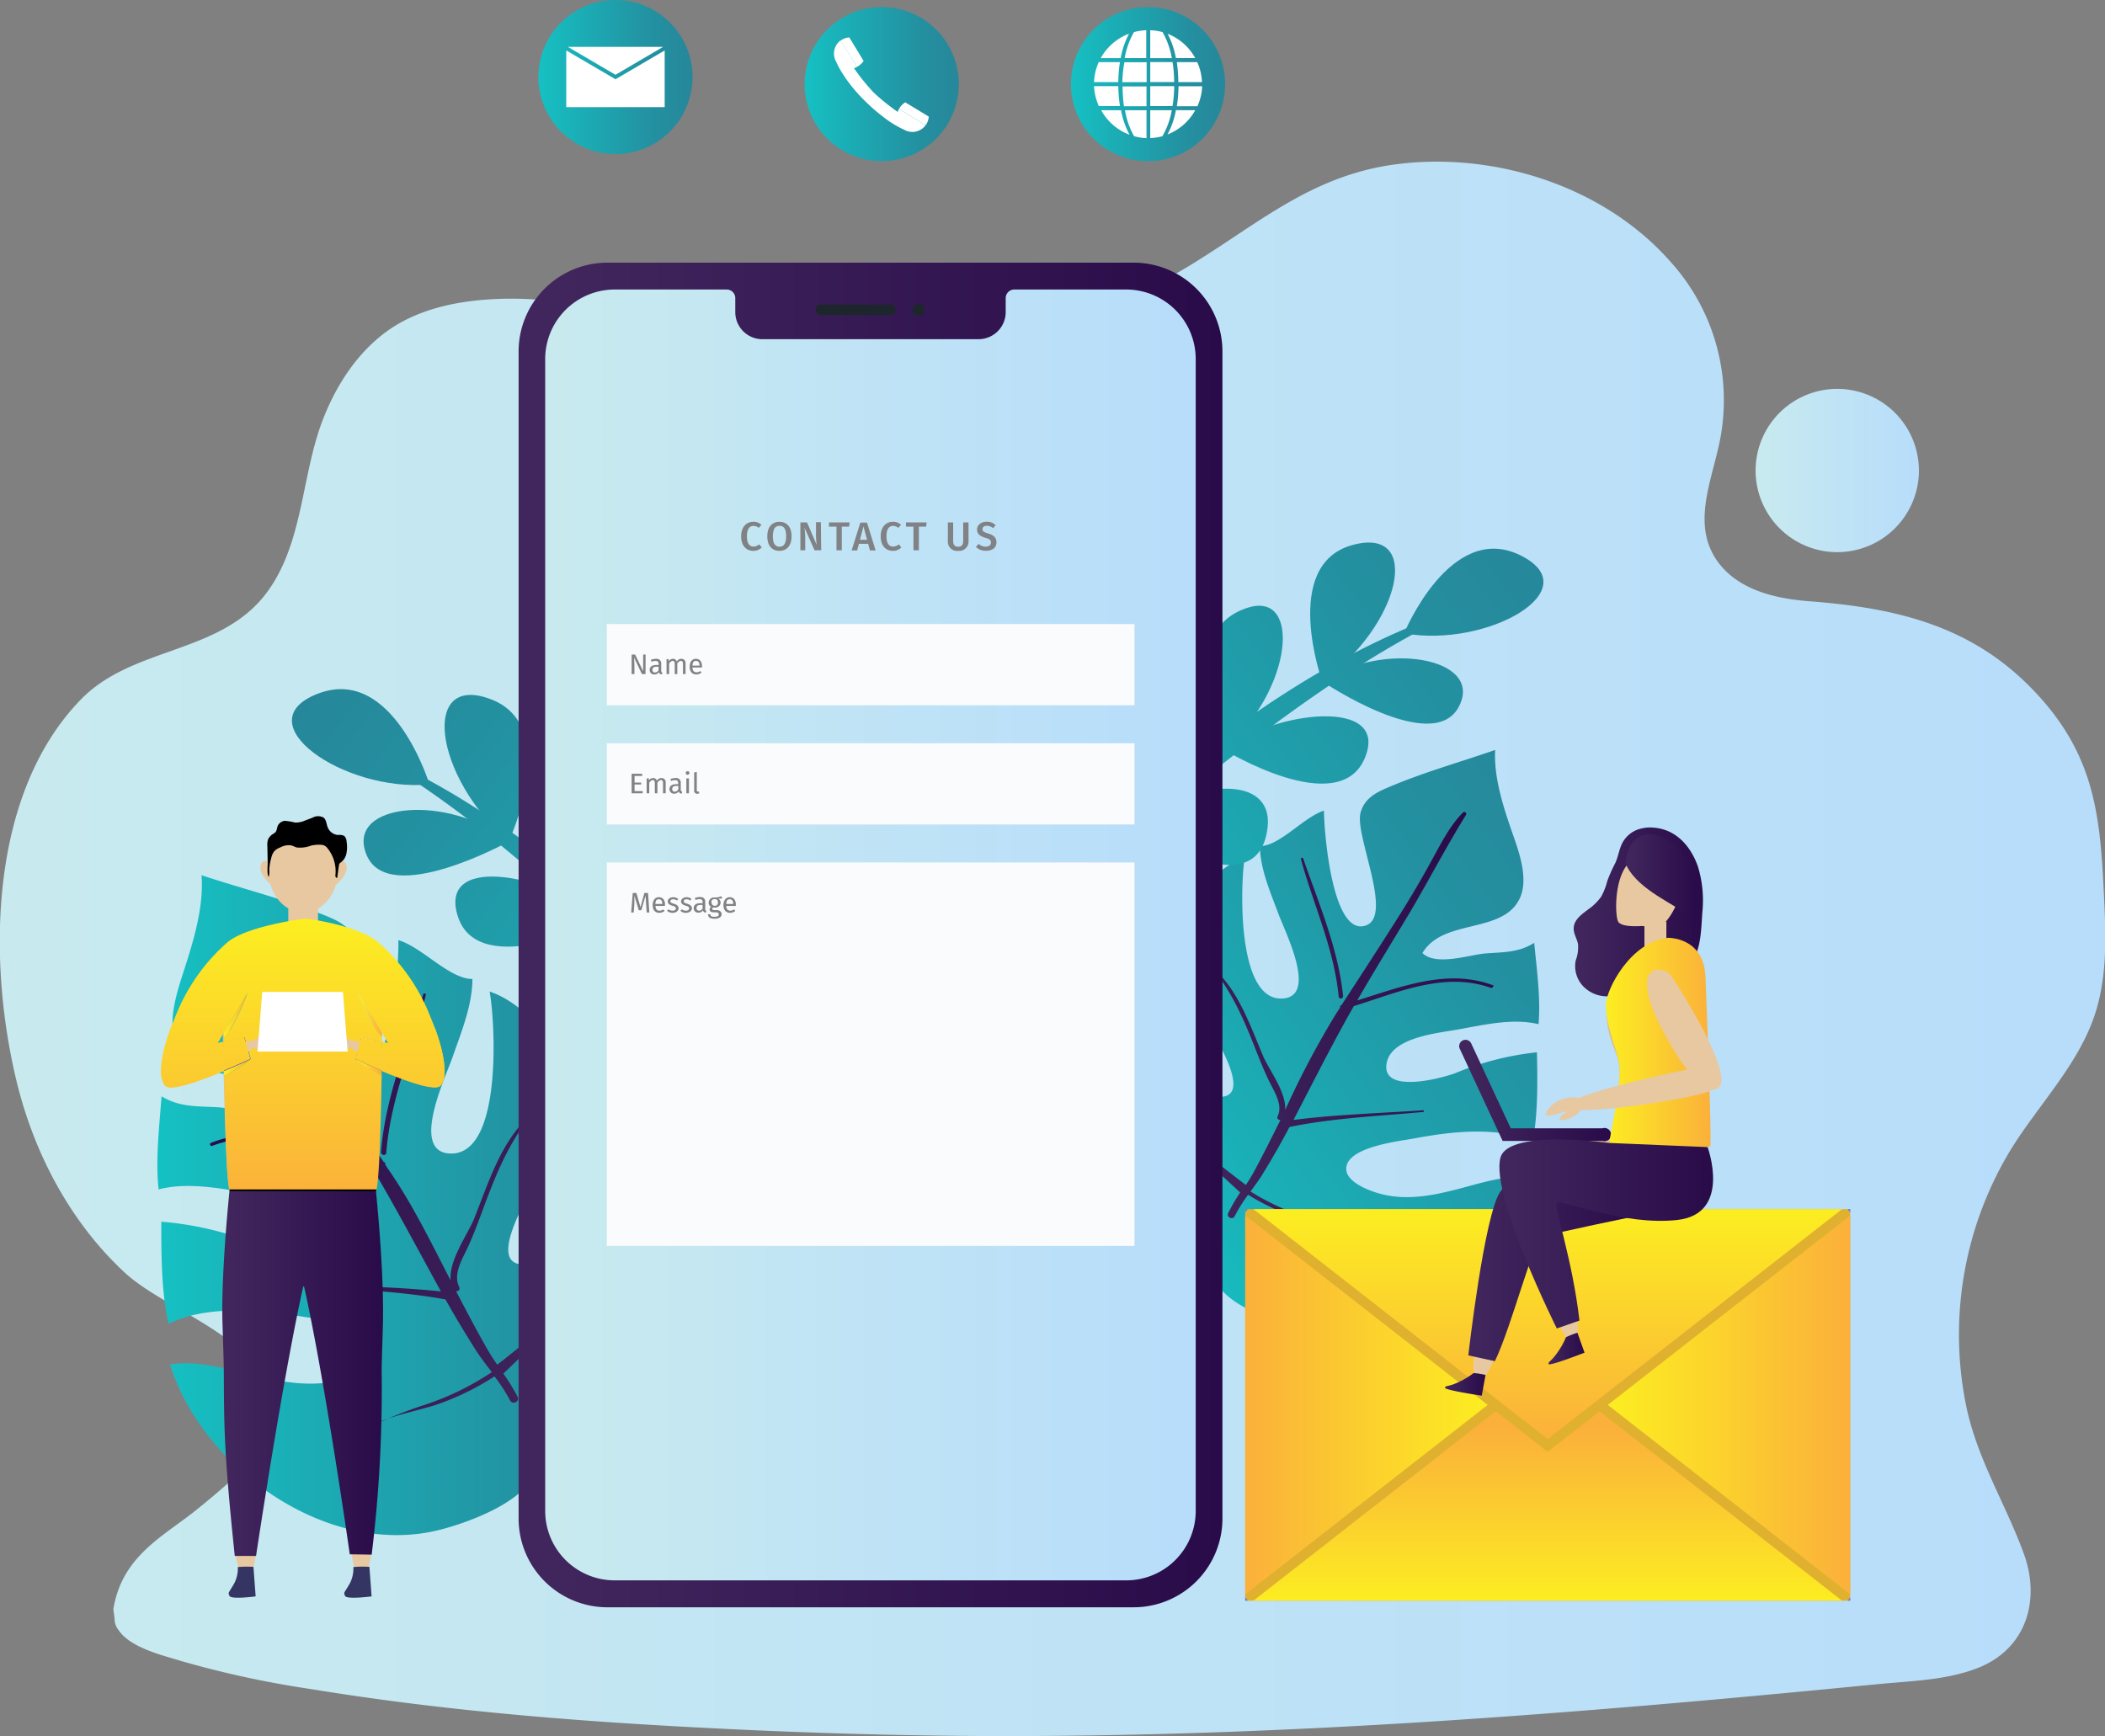 <svg xmlns="http://www.w3.org/2000/svg" xmlns:xlink="http://www.w3.org/1999/xlink" viewBox="0 0 316.6 261.14"><rect x="0" y="0" width="316.6" height="261.14" fill="#808080" stroke="none"/><defs><style>.cls-1{isolation:isolate;}.cls-2{mix-blend-mode:multiply;fill:url(#linear-gradient);}.cls-3{fill:url(#linear-gradient-2);}.cls-4{fill:url(#linear-gradient-3);}.cls-5{mix-blend-mode:screen;}.cls-6{fill:url(#linear-gradient-4);}.cls-7{fill:url(#linear-gradient-5);}.cls-8{fill:url(#linear-gradient-6);}.cls-9{fill:url(#linear-gradient-7);}.cls-10{fill:url(#linear-gradient-8);}.cls-11{fill:url(#linear-gradient-9);}.cls-12{fill:url(#linear-gradient-10);}.cls-13{fill:url(#linear-gradient-11);}.cls-14{fill:url(#linear-gradient-12);}.cls-15{fill:url(#linear-gradient-13);}.cls-16{fill:url(#linear-gradient-14);}.cls-17{fill:url(#linear-gradient-15);}.cls-18{fill:url(#linear-gradient-16);}.cls-19{fill:url(#linear-gradient-17);}.cls-20{fill:url(#linear-gradient-18);}.cls-21{fill:url(#linear-gradient-19);}.cls-22{fill:url(#linear-gradient-20);}.cls-23{fill:url(#linear-gradient-21);}.cls-24{fill:url(#linear-gradient-22);}.cls-25{fill:url(#linear-gradient-23);}.cls-26{fill:url(#linear-gradient-24);}.cls-27{fill:#1d262d;}.cls-28,.cls-38,.cls-39,.cls-41,.cls-55,.cls-58,.cls-59{fill:none;}.cls-29{fill:#f9fbfc;}.cls-30{fill:#808285;}.cls-31{fill:#e0b12f;}.cls-32{fill:url(#linear-gradient-25);}.cls-33{fill:url(#linear-gradient-26);}.cls-34{fill:#6273fd;}.cls-35{fill:url(#linear-gradient-27);}.cls-36{fill:url(#linear-gradient-28);}.cls-37{fill:#e8c8a1;}.cls-38,.cls-39,.cls-41,.cls-58,.cls-59{stroke:#e0bd96;}.cls-38,.cls-39,.cls-41,.cls-55,.cls-58,.cls-59{stroke-miterlimit:10;}.cls-38{stroke-width:0.94px;}.cls-39{stroke-width:1.03px;}.cls-40{fill:#e0bd96;}.cls-41{stroke-width:1.03px;}.cls-42{fill:blue;}.cls-43{fill:url(#linear-gradient-29);}.cls-44{fill:url(#linear-gradient-30);}.cls-45{fill:url(#linear-gradient-31);}.cls-46{fill:url(#linear-gradient-32);}.cls-47{fill:url(#linear-gradient-33);}.cls-48{fill:url(#linear-gradient-34);}.cls-49{fill:url(#linear-gradient-35);}.cls-50{fill:url(#linear-gradient-36);}.cls-51{fill:url(#linear-gradient-37);}.cls-52{fill:url(#linear-gradient-38);}.cls-53{fill:url(#linear-gradient-39);}.cls-54{fill:url(#linear-gradient-40);}.cls-55{stroke:#000;stroke-width:0.25px;}.cls-56{fill:#fff;}.cls-57{fill:#343563;}.cls-58{stroke-width:0.83px;}.cls-59{stroke-width:0.82px;}.cls-60{fill:url(#linear-gradient-41);}.cls-61{fill:#30a597;}.cls-62{fill:url(#linear-gradient-42);}.cls-63{fill:url(#linear-gradient-43);}.cls-64{fill:url(#linear-gradient-44);}.cls-65{fill:url(#linear-gradient-45);}.cls-66{fill:url(#linear-gradient-46);}.cls-67{fill:url(#linear-gradient-47);}.cls-68{fill:url(#linear-gradient-48);}.cls-69{fill:url(#linear-gradient-49);}.cls-70{fill:url(#linear-gradient-50);}.cls-71{fill:url(#linear-gradient-51);}</style><linearGradient id="linear-gradient" y1="142.73" x2="316.6" y2="142.73" gradientUnits="userSpaceOnUse"><stop offset="0" stop-color="#c8eaef"/><stop offset="0.98" stop-color="#b7ddfb"/></linearGradient><linearGradient id="linear-gradient-2" x1="264.06" y1="70.78" x2="288.61" y2="70.78" xlink:href="#linear-gradient"/><linearGradient id="linear-gradient-3" x1="244.75" y1="130.69" x2="167.48" y2="186.88" gradientUnits="userSpaceOnUse"><stop offset="0" stop-color="#26879a"/><stop offset="0.27" stop-color="#2391a1"/><stop offset="0.72" stop-color="#1badb5"/><stop offset="1" stop-color="#15c1c3"/></linearGradient><linearGradient id="linear-gradient-4" x1="-171.6" y1="738.38" x2="-108.38" y2="738.38" gradientTransform="translate(0.73 -566.75) rotate(-26.31)" gradientUnits="userSpaceOnUse"><stop offset="0.03" stop-color="#41265d"/><stop offset="1" stop-color="#290b49"/></linearGradient><linearGradient id="linear-gradient-5" x1="23.62" y1="181.3" x2="101.89" y2="181.3" gradientUnits="userSpaceOnUse"><stop offset="0" stop-color="#15c1c3"/><stop offset="0.28" stop-color="#1badb5"/><stop offset="0.73" stop-color="#2391a1"/><stop offset="1" stop-color="#26879a"/></linearGradient><linearGradient id="linear-gradient-6" x1="-2883.39" y1="-551.76" x2="-2811.24" y2="-551.76" gradientTransform="matrix(-0.91, -0.42, -0.42, 0.91, -2756.11, -523.99)" xlink:href="#linear-gradient-4"/><linearGradient id="linear-gradient-7" x1="230.82" y1="83.16" x2="150.74" y2="142.87" xlink:href="#linear-gradient-3"/><linearGradient id="linear-gradient-8" x1="233.39" y1="86.6" x2="153.31" y2="146.31" xlink:href="#linear-gradient-3"/><linearGradient id="linear-gradient-9" x1="232.67" y1="85.64" x2="152.59" y2="145.35" xlink:href="#linear-gradient-3"/><linearGradient id="linear-gradient-10" x1="224.38" y1="74.53" x2="144.3" y2="134.24" xlink:href="#linear-gradient-3"/><linearGradient id="linear-gradient-11" x1="233.26" y1="86.43" x2="153.18" y2="146.14" xlink:href="#linear-gradient-3"/><linearGradient id="linear-gradient-12" x1="223.67" y1="73.58" x2="143.6" y2="133.29" xlink:href="#linear-gradient-3"/><linearGradient id="linear-gradient-13" x1="223.8" y1="73.75" x2="143.73" y2="133.46" xlink:href="#linear-gradient-3"/><linearGradient id="linear-gradient-14" x1="229.32" y1="81.15" x2="149.24" y2="140.86" xlink:href="#linear-gradient-3"/><linearGradient id="linear-gradient-15" x1="123.22" y1="164.16" x2="45.95" y2="104.81" xlink:href="#linear-gradient-5"/><linearGradient id="linear-gradient-16" x1="119.41" y1="169.13" x2="42.14" y2="109.78" xlink:href="#linear-gradient-5"/><linearGradient id="linear-gradient-17" x1="119.31" y1="169.26" x2="42.04" y2="109.9" xlink:href="#linear-gradient-5"/><linearGradient id="linear-gradient-18" x1="128.83" y1="156.86" x2="51.56" y2="97.51" xlink:href="#linear-gradient-5"/><linearGradient id="linear-gradient-19" x1="117.77" y1="171.26" x2="40.5" y2="111.91" xlink:href="#linear-gradient-5"/><linearGradient id="linear-gradient-20" x1="128.67" y1="157.08" x2="51.4" y2="97.72" xlink:href="#linear-gradient-5"/><linearGradient id="linear-gradient-21" x1="127.56" y1="158.51" x2="50.3" y2="99.16" xlink:href="#linear-gradient-5"/><linearGradient id="linear-gradient-22" x1="121.56" y1="166.33" x2="44.29" y2="106.97" xlink:href="#linear-gradient-5"/><linearGradient id="linear-gradient-23" x1="78.03" y1="140.64" x2="183.86" y2="140.64" gradientUnits="userSpaceOnUse"><stop offset="0.06" stop-color="#41265d"/><stop offset="1" stop-color="#290b49"/></linearGradient><linearGradient id="linear-gradient-24" x1="82.04" y1="140.64" x2="179.84" y2="140.64" xlink:href="#linear-gradient"/><linearGradient id="linear-gradient-25" x1="232.79" y1="181.88" x2="232.79" y2="216.9" gradientUnits="userSpaceOnUse"><stop offset="0" stop-color="#fcee21"/><stop offset="1" stop-color="#fbb03b"/></linearGradient><linearGradient id="linear-gradient-26" x1="241.82" y1="211.33" x2="278.28" y2="211.33" xlink:href="#linear-gradient-25"/><linearGradient id="linear-gradient-27" x1="232.79" y1="241.31" x2="232.79" y2="214.81" xlink:href="#linear-gradient-25"/><linearGradient id="linear-gradient-28" x1="187.29" y1="211.33" x2="223.74" y2="211.33" gradientUnits="userSpaceOnUse"><stop offset="0" stop-color="#fbb03b"/><stop offset="1" stop-color="#fcee21"/></linearGradient><linearGradient id="linear-gradient-29" x1="53.45" y1="160.51" x2="57.4" y2="160.51" xlink:href="#linear-gradient-25"/><linearGradient id="linear-gradient-30" x1="53.86" y1="152.68" x2="57.47" y2="152.68" xlink:href="#linear-gradient-25"/><linearGradient id="linear-gradient-31" x1="33.65" y1="152.68" x2="37.24" y2="152.68" xlink:href="#linear-gradient-25"/><linearGradient id="linear-gradient-32" x1="33.71" y1="160.51" x2="37.67" y2="160.51" xlink:href="#linear-gradient-25"/><linearGradient id="linear-gradient-33" x1="45.56" y1="138.45" x2="45.56" y2="180.87" xlink:href="#linear-gradient-25"/><linearGradient id="linear-gradient-34" x1="53.45" y1="160.52" x2="57.45" y2="160.52" xlink:href="#linear-gradient-25"/><linearGradient id="linear-gradient-35" x1="33.67" y1="160.52" x2="37.67" y2="160.52" xlink:href="#linear-gradient-25"/><linearGradient id="linear-gradient-36" x1="62.14" y1="138.45" x2="62.14" y2="180.87" xlink:href="#linear-gradient-25"/><linearGradient id="linear-gradient-37" x1="55.45" y1="138.45" x2="55.45" y2="180.87" xlink:href="#linear-gradient-25"/><linearGradient id="linear-gradient-38" x1="35.66" y1="138.57" x2="35.66" y2="179.11" xlink:href="#linear-gradient-25"/><linearGradient id="linear-gradient-39" x1="28.97" y1="138.45" x2="28.97" y2="180.87" xlink:href="#linear-gradient-25"/><linearGradient id="linear-gradient-40" x1="33.44" y1="206.54" x2="57.67" y2="206.54" xlink:href="#linear-gradient-23"/><linearGradient id="linear-gradient-41" x1="236.65" y1="137.18" x2="256.08" y2="137.18" xlink:href="#linear-gradient-23"/><linearGradient id="linear-gradient-42" x1="232.91" y1="202.85" x2="238.32" y2="202.85" xlink:href="#linear-gradient-23"/><linearGradient id="linear-gradient-43" x1="217.37" y1="208.23" x2="223.47" y2="208.23" xlink:href="#linear-gradient-23"/><linearGradient id="linear-gradient-44" x1="219.44" y1="164.04" x2="241.98" y2="164.04" xlink:href="#linear-gradient-23"/><linearGradient id="linear-gradient-45" x1="241.54" y1="156.96" x2="257.28" y2="156.96" xlink:href="#linear-gradient-25"/><linearGradient id="linear-gradient-46" x1="220.84" y1="188.52" x2="246.86" y2="188.52" xlink:href="#linear-gradient-23"/><linearGradient id="linear-gradient-47" x1="225.53" y1="185.62" x2="257.66" y2="185.62" xlink:href="#linear-gradient-23"/><linearGradient id="linear-gradient-48" x1="244.48" y1="134.36" x2="255.16" y2="134.36" xlink:href="#linear-gradient-23"/><linearGradient id="linear-gradient-49" x1="80.98" y1="11.59" x2="104.16" y2="11.59" xlink:href="#linear-gradient-5"/><linearGradient id="linear-gradient-50" x1="121.03" y1="12.66" x2="144.2" y2="12.66" gradientTransform="translate(31.38 -73.93) rotate(35.09)" xlink:href="#linear-gradient-5"/><linearGradient id="linear-gradient-51" x1="161.08" y1="12.66" x2="184.25" y2="12.66" gradientTransform="translate(59.53 -118.38) rotate(45)" xlink:href="#linear-gradient-5"/></defs><g class="cls-1"><g id="Layer_1" data-name="Layer 1"><path class="cls-2" d="M295.65,211.13c1.6,8.14,5.89,14.83,8.71,22.49,2.59,7,.46,14.39-6.89,17.28-4.73,1.85-10,1.94-15,2.43-50,4.91-99.47,8.8-149.76,7.59l-3.05-.08q-11.37-.3-22.74-.89c-20.12-1-40.33-2.62-60.23-5.89a148.7,148.7,0,0,1-19.34-4.18c-2.8-.86-7.7-2-9.48-4.63a2.71,2.71,0,0,1-.63-1.53c0-.49-.21-1.59-.18-1.73,1.36-8.16,7.78-11,12.86-15.18s11.22-9,10.76-15.46c-.7-10.1-15.62-14-22-20-8.19-7.62-13.61-18-16.21-28.8-4.37-18.14-4.09-43.1,9.66-57.3,7.83-8.08,20.9-6.76,27.91-16,5.59-7.41,5.25-17.56,8.47-26,2.12-5.53,5.55-10.74,10.53-14,4.22-2.72,9.29-3.85,14.3-4.2A52.64,52.64,0,0,1,96.72,48.8a64.46,64.46,0,0,0,23.9,4.67,104.67,104.67,0,0,0,28-3.84c9-2.34,18.64-3.19,26.95-7.74,11.76-6.43,20.2-15.21,34.05-17.13,14.82-2.05,31.33,3.09,41.42,14.38a31.07,31.07,0,0,1,7.55,27.56c-1.32,6.2-4.43,13,.37,18.55,3.18,3.65,8.33,4.82,13.16,5.19,13,1,24.36,3.61,33.74,13.42s10.05,19.07,10.63,31.79c.27,5.71.38,11.56-1.43,17-2.46,7.39-8.18,13.24-12.37,19.85A53.6,53.6,0,0,0,295.65,211.13Z" transform="translate(0 0)"/><path class="cls-3" d="M288.61,70.78a12,12,0,0,1-.15,1.91,12.28,12.28,0,1,1,.15-1.91Z" transform="translate(0 0)"/><path class="cls-4" d="M182.34,187.35c-1.15-.68-2.2-.52-3.45-.86-2-.54-3.31-1.72-5-3a25.19,25.19,0,0,1-6.13-6.1,29.64,29.64,0,0,1-4.51-17.79c.55-7.65,4.29-12.71,8.65-18.37a57.37,57.37,0,0,1,4.88,12.47c.81,2.83,2.92,11.54,6.94,11.28,5.71-.37-4-13.68-4.8-15.21-1.79-3.58-2.48-7.45-4.14-10.92,4.38-2.58,7.45-8.13,12.43-9.88-.64,3.84-1.32,22,5.89,21.21,5-.54.18-10-.79-12.64-1.2-3.23-2.77-6.78-2.82-10.27,3,0,6.56-4.36,9.64-5.33,0,3,1.22,19,6.27,17.28,4.23-1.4-1.65-13.54-.78-16.91.54-2.09,2.11-3,4.07-3.83,5.32-2.28,10.76-3.79,16.19-5.67-.23,4.09,1.21,8.51,2.53,12.33,1,2.86,2.69,7.3,1,10.32-2.75,5-11.42,2.74-14.47,7.9,2,2,7.1.25,9.47.06,2.71-.21,5-.11,7.34-1.6.37,3.86,1,8.41.65,12.24-4.08-1-8.72.23-12.77.91-2.77.47-9.38,1.19-10.07,4.93-.88,4.74,8.25,2.31,10.38,1.5a43.85,43.85,0,0,1,12.22-3.11c.09,4.25.17,9.29-.65,13.49-5.12-2.43-12.29-1.57-17.83-.53-2.19.41-9.82,1.22-10.19,4.34-.24,2.06,3.05,3.34,4.46,3.79,4.83,1.55,9.69.2,14.37-1.07,2.86-.77,6.14-1.62,9.1-1.16-3.93,13.76-20.27,26-35,22.56-3.7-.85-11.57-3.47-12.8-7.61C182.14,190.38,182.92,188.34,182.34,187.35Z" transform="translate(0 0)"/><g class="cls-5"><path class="cls-6" d="M202,149.78c-.75-7.19-3.67-13.9-6-20.66-.07-.19-.39-.08-.34.11,1.9,6.91,5,13.49,5.68,20.68C201.38,150.37,202.08,150.23,202,149.78ZM201.91,185c1,.38,1.89.79,2.84,1.23A15.12,15.12,0,0,0,201.91,185Zm4.1,1.81-1.26-.58a10.1,10.1,0,0,1,1.15.78C206,187.06,206.16,186.84,206,186.76Zm18.47-38.63c-6.86-2.52-13.7.26-20.34,2.3,2.52-4.38,5.18-8.68,7.77-13,2.94-4.95,5.54-10,8.59-14.92a.29.29,0,0,0-.45-.35c-2,2-3.32,4.67-4.66,7.1-1.63,3-3.33,5.87-5.14,8.73-2.79,4.41-5.64,8.79-8.49,13.16h0a.26.26,0,0,0-.19.35l-.57.86a132.52,132.52,0,0,0-7.71,14.57c.21-2.62-2.38-6-3.26-8-1.93-4.52-3.64-9.71-7.32-13.15-.07-.07-.18.05-.12.13,2.95,3.68,4.68,7.87,6.39,12.22.64,1.63,1.29,3.24,2.08,4.8s1.87,3.31,1.1,4.94c-.16.34.13.57.42.55-1.27,2.56-2.54,5.11-3.9,7.63-.39.74-.84,1.45-1.29,2.15a199.85,199.85,0,0,1-15.53-13c-.26-.23-.57.19-.33.42,4.87,4.74,10.07,9.09,15,13.71l0,0a27.4,27.4,0,0,0-1.81,3.09c-.31.64.7,1.1,1,.45a21.82,21.82,0,0,1,2-3.2,34.16,34.16,0,0,0,7.84,3.59c1.94.56,4.21,1,6.31,1.67-1.61-.65-3.24-1.23-5-1.75a36.67,36.67,0,0,1-8.78-4c.71-1,1.42-1.93,2-2.93,1.37-2.22,2.64-4.48,3.86-6.78,6.64-1.36,13.4-1.63,20.13-2.26a.13.13,0,0,0,0-.25c-6.51.45-13,.62-19.53,1.45,2.65-5.1,5.22-10.21,8-15.23.35-.64.72-1.26,1.07-1.89,6.71-2.09,13.65-5.22,20.64-2.74C224.57,148.62,224.74,148.23,224.48,148.13Z" transform="translate(0 0)"/></g><path class="cls-7" d="M80.72,215.64c1.29-.79,2.49-.65,3.91-1.06,2.3-.67,3.74-2.05,5.59-3.52a28.63,28.63,0,0,0,6.85-7.12,33.89,33.89,0,0,0,4.68-20.4c-.81-8.71-5.21-14.4-10.33-20.75a66,66,0,0,0-5.25,14.35c-.85,3.25-3,13.25-7.64,13.05-6.52-.27,4.27-15.71,5.11-17.48,1.94-4.12,2.64-8.56,4.44-12.56-5.06-2.83-8.71-9.09-14.44-11,.83,4.36,2.06,25.07-6.17,24.35-5.68-.5-.47-11.43.58-14.44,1.29-3.72,3-7.81,3-11.8-3.47,0-7.59-4.81-11.13-5.84.09,3.42-.92,21.67-6.72,19.88-4.86-1.49,1.55-15.49.46-19.32-.66-2.36-2.47-3.35-4.73-4.26-6.13-2.47-12.38-4-18.62-6.07.37,4.66-1.17,9.75-2.58,14.13-1.05,3.29-2.88,8.41-.93,11.81,3.27,5.67,13.11,2.84,16.71,8.66-2.24,2.31-8.09.45-10.8.3-3.1-.17-5.73,0-8.41-1.64-.33,4.42-.94,9.62-.44,14,4.63-1.21,10,0,14.6.72,3.17.46,10.72,1.12,11.61,5.37,1.12,5.38-9.35,2.85-11.81,2a49.39,49.39,0,0,0-14-3.23c0,4.84,0,10.6,1.08,15.37,5.78-2.9,14-2.1,20.34-1.06,2.51.41,11.24,1.15,11.73,4.7.33,2.34-3.39,3.89-5,4.44-5.46,1.89-11.05.46-16.42-.86-3.28-.81-7-1.69-10.41-1.1,4.83,15.6,23.78,29.12,40.55,24.86,4.2-1.06,13.12-4.25,14.41-9C81,219.09,80.08,216.79,80.72,215.64Z" transform="translate(0 0)"/><g class="cls-5"><path class="cls-8" d="M58.1,173.4c.63-8.22,4-15.81,5.95-23.73.06-.23-.31-.34-.38-.12-2.53,7.77-5.7,15.5-6.37,23.72C57.26,173.79,58.06,173.93,58.1,173.4Zm.22,40a17.61,17.61,0,0,0-3.2,1.47C56.19,214.35,57.25,213.86,58.32,213.4Zm-4.49,2.39a11.09,11.09,0,0,1,1.29-.92l-1.43.7A.13.13,0,1,0,53.83,215.79Zm38.72-25.21c.27-.27-.09-.74-.38-.47-5.58,5.24-11.31,10.5-17.39,15.17-.54-.8-1.07-1.6-1.54-2.43-1.61-2.83-3.13-5.72-4.64-8.61.33,0,.66-.25.47-.63-.92-1.84.33-4,1.13-5.66s1.56-3.66,2.25-5.53c1.84-5,3.71-9.84,7-14.12.06-.08-.06-.22-.15-.14-4.11,4-5.93,10-8,15.19-1,2.4-3.83,6.27-3.52,9.26-2.89-5.6-5.6-11.21-9.17-16.43-.22-.32-.44-.65-.67-1a.3.3,0,0,0-.23-.4h0c-3.37-4.91-6.73-9.83-10-14.79-2.14-3.22-4.15-6.5-6.08-9.84-1.59-2.74-3.18-5.78-5.5-8a.32.32,0,0,0-.5.41c3.6,5.48,6.69,11.23,10.17,16.8,3.07,4.89,6.21,9.73,9.19,14.67-7.63-2.17-15.5-5.16-23.26-2.12-.3.12-.1.56.2.45,7.91-3,15.91.38,23.62,2.6.42.71.86,1.41,1.27,2.13,3.29,5.66,6.35,11.43,9.5,17.17-7.41-.78-14.88-.81-22.32-1.15-.18,0-.21.27,0,.28,7.7.55,15.42.69,23,2.07,1.45,2.6,3,5.15,4.57,7.64.73,1.13,1.57,2.21,2.4,3.3A42,42,0,0,1,64,211.28c-2,.64-3.83,1.34-5.66,2.12,2.38-.84,5-1.37,7.16-2.06a39.32,39.32,0,0,0,8.87-4.3,24.45,24.45,0,0,1,2.34,3.61c.37.72,1.51.18,1.14-.54a30.49,30.49,0,0,0-2.14-3.49l0,0C81.29,201.2,87.11,196.11,92.55,190.58Z" transform="translate(0 0)"/></g><path class="cls-9" d="M228.65,83.52c10.53,5.18-5,14-17.47,11.75C211.18,95.27,218.11,78.34,228.65,83.52Z" transform="translate(0 0)"/><path class="cls-10" d="M198.86,102.49c9.19-6.19,24.46-3.56,20.54,3.84S198.86,102.49,198.86,102.49Z" transform="translate(0 0)"/><path class="cls-11" d="M184.11,112.78c7.37-5.84,25.07-8,21.15,1.28S184.11,112.78,184.11,112.78Z" transform="translate(0 0)"/><path class="cls-12" d="M203.35,82c10.74-3,7.34,12.06-4.49,20.49C198.86,102.49,192.62,85,203.35,82Z" transform="translate(0 0)"/><path class="cls-13" d="M190.66,124.35c-1.36,13.09-20.27-.26-20.27-.26C179.89,117,191.47,116.55,190.66,124.35Z" transform="translate(0 0)"/><path class="cls-14" d="M187.73,91.39c8-2.46,6.78,12.25-3.62,21.39C184.11,112.78,176.11,95,187.73,91.39Z" transform="translate(0 0)"/><path class="cls-15" d="M168.24,104.71c8.93-5.57,9.56,6.73,2.15,19.38C170.39,124.09,159.31,110.27,168.24,104.71Z" transform="translate(0 0)"/><path class="cls-16" d="M151.52,141.82a190,190,0,0,1,27.35-27.19c10.09-8,21-15.18,32.87-20.21.95-.38,1.41.66.53,1.12-11.15,6.14-21.4,13.78-31.32,21.69s-19.32,16.55-28.48,25.46C151.69,143.43,150.86,142.6,151.52,141.82Z" transform="translate(0 0)"/><path class="cls-17" d="M47.87,104.32C36.6,108.61,51.62,119.18,64.6,118,64.6,118,59.15,100.05,47.87,104.32Z" transform="translate(0 0)"/><path class="cls-18" d="M76.51,126.59c-8.81-7.21-24.68-6-21.38,2S76.51,126.59,76.51,126.59Z" transform="translate(0 0)"/><path class="cls-19" d="M90.61,138.55c-7-6.69-24.88-10.61-21.76-.74S90.61,138.55,90.61,138.55Z" transform="translate(0 0)"/><path class="cls-20" d="M73.9,105.21c-10.7-4.14-8.68,11.63,2.61,21.38C76.51,126.59,84.58,109.35,73.9,105.21Z" transform="translate(0 0)"/><path class="cls-21" d="M82.79,149.75c.13,13.52,20.76,1.69,20.76,1.69C94.51,143.32,82.72,141.69,82.79,149.75Z" transform="translate(0 0)"/><path class="cls-22" d="M89,116.32c-7.91-3.29-8.12,11.87,1.64,22.23C90.61,138.55,100.51,121.1,89,116.32Z" transform="translate(0 0)"/><path class="cls-23" d="M107.62,131.82c-8.6-6.55-10.43,6-4.07,19.62C103.55,151.44,116.22,138.37,107.62,131.82Z" transform="translate(0 0)"/><path class="cls-24" d="M121.15,171.39A196,196,0,0,0,95.79,141c-9.55-9.16-20-17.55-31.68-23.85-.93-.48-1.5.55-.64,1.1,10.81,7.35,20.56,16.15,29.94,25.21s18.17,18.79,26.68,28.78C120.82,173,121.74,172.25,121.15,171.39Z" transform="translate(0 0)"/><path class="cls-25" d="M170.5,39.51H91.39A13.36,13.36,0,0,0,78,52.87V228.41a13.36,13.36,0,0,0,13.36,13.36H170.5a13.36,13.36,0,0,0,13.36-13.36V52.87A13.36,13.36,0,0,0,170.5,39.51Z" transform="translate(0 0)"/><path class="cls-26" d="M179.84,54.08V227.2a10.45,10.45,0,0,1-10.38,10.52h-77A10.45,10.45,0,0,1,82,227.19V54.08A10.46,10.46,0,0,1,92.42,43.55h16.89a1.29,1.29,0,0,1,1.28,1.3v2.07a4.07,4.07,0,0,0,4,4.1h32.62a4.08,4.08,0,0,0,4.05-4.1V44.85a1.29,1.29,0,0,1,1.28-1.3h16.88A10.46,10.46,0,0,1,179.84,54.08Z" transform="translate(0 0)"/><path class="cls-27" d="M133.85,45.8H123.58a.8.8,0,1,0,0,1.59h10.27a.8.8,0,1,0,0-1.59Zm4.35-.11a.91.91,0,1,0,.9.91A.9.9,0,0,0,138.2,45.69Z" transform="translate(0 0)"/><path class="cls-28" d="M170.21,45H153.67v1.41a6.11,6.11,0,0,1-6.1,6.1H114.32a6.1,6.1,0,0,1-6.1-6.1V45H91.67a8.6,8.6,0,0,0-8.61,8.61v174a8.6,8.6,0,0,0,8.61,8.61h78.54a8.6,8.6,0,0,0,8.61-8.6v-174A8.6,8.6,0,0,0,170.21,45Z" transform="translate(0 0)"/><rect class="cls-29" x="91.26" y="93.87" width="79.37" height="12.22"/><path class="cls-30" d="M97.09,101.4h-.54l-1.19-2.49c0,.24.06.6.06,1.14v1.35H95V98.46h.53l1.2,2.5c0-.07,0-.54,0-.9v-1.6h.37Z" transform="translate(0 0)"/><path class="cls-30" d="M99.63,101.18l-.09.27a.46.46,0,0,1-.44-.34.76.76,0,0,1-.67.34.66.66,0,0,1-.72-.68c0-.48.37-.74,1-.74h.35v-.17c0-.32-.16-.44-.47-.44a1.92,1.92,0,0,0-.61.12l-.09-.28a2,2,0,0,1,.77-.16.69.69,0,0,1,.79.75v1C99.44,101.07,99.51,101.13,99.63,101.18Zm-.58-.38v-.51h-.3c-.41,0-.62.15-.62.46a.35.35,0,0,0,.39.4A.57.57,0,0,0,99.05,100.8Z" transform="translate(0 0)"/><path class="cls-30" d="M103.11,99.79v1.61h-.39V99.84c0-.33-.15-.43-.32-.43s-.37.16-.53.39v1.6h-.39V99.84c0-.33-.14-.43-.31-.43s-.38.16-.53.39v1.6h-.39V99.15h.33l0,.33a.76.76,0,0,1,.64-.38.56.56,0,0,1,.57.41.77.77,0,0,1,.67-.41A.62.62,0,0,1,103.11,99.79Z" transform="translate(0 0)"/><path class="cls-30" d="M105.58,100.41h-1.43c0,.52.28.72.61.72a.91.91,0,0,0,.58-.2l.17.24a1.24,1.24,0,0,1-.78.28c-.63,0-1-.44-1-1.15s.35-1.2.93-1.2.92.42.92,1.11A1.15,1.15,0,0,1,105.58,100.41Zm-.37-.32c0-.43-.18-.68-.53-.68s-.5.21-.53.71h1.06Z" transform="translate(0 0)"/><rect class="cls-29" x="91.26" y="111.8" width="79.37" height="12.22"/><path class="cls-30" d="M96.58,116.72H95.44v1h1V118h-1v1h1.22v.33H95v-2.94h1.59Z" transform="translate(0 0)"/><path class="cls-30" d="M100.12,117.72v1.61h-.4v-1.56c0-.33-.14-.43-.31-.43s-.38.16-.53.4v1.59h-.39v-1.56c0-.33-.15-.43-.32-.43s-.37.16-.52.4v1.59h-.39v-2.25h.33l0,.33a.74.74,0,0,1,.64-.38.57.57,0,0,1,.57.41.77.77,0,0,1,.67-.41A.62.62,0,0,1,100.12,117.72Z" transform="translate(0 0)"/><path class="cls-30" d="M102.61,119.11l-.09.27a.46.46,0,0,1-.44-.34.76.76,0,0,1-.67.34.66.66,0,0,1-.72-.68c0-.48.37-.74,1-.74H102v-.16c0-.33-.16-.45-.47-.45a1.92,1.92,0,0,0-.61.12l-.09-.28a2,2,0,0,1,.77-.16.69.69,0,0,1,.79.75v1C102.42,119,102.49,119.06,102.61,119.11Zm-.58-.37v-.52h-.3c-.41,0-.62.15-.62.46a.35.35,0,0,0,.39.4A.58.58,0,0,0,102,118.74Z" transform="translate(0 0)"/><path class="cls-30" d="M103.69,116.27a.26.26,0,0,1-.27.27.27.27,0,0,1-.28-.27.26.26,0,0,1,.28-.26A.25.25,0,0,1,103.69,116.27Zm-.07,3.06h-.39v-2.25h.39Z" transform="translate(0 0)"/><path class="cls-30" d="M104.41,118.88v-2.7l.39-.05v2.75c0,.12,0,.17.14.17a.32.32,0,0,0,.14,0l.1.27a.59.59,0,0,1-.31.08A.44.44,0,0,1,104.41,118.88Z" transform="translate(0 0)"/><rect class="cls-29" x="91.26" y="129.73" width="79.37" height="57.68"/><path class="cls-30" d="M97.66,137.26h-.39l-.1-1.33c0-.46-.07-1-.08-1.19l-.63,2.18h-.38l-.67-2.19c0,.35,0,.8,0,1.23l-.1,1.3h-.38l.24-2.94h.54l.62,2.14.59-2.14h.55Z" transform="translate(0 0)"/><path class="cls-30" d="M100,136.27H98.59c0,.52.28.72.6.72a1,1,0,0,0,.59-.2l.17.24a1.27,1.27,0,0,1-.79.28c-.62,0-1-.44-1-1.15s.35-1.2.93-1.2.93.42.93,1.11C100,136.15,100,136.22,100,136.27Zm-.38-.32c0-.43-.17-.68-.53-.68s-.49.21-.52.71h1Z" transform="translate(0 0)"/><path class="cls-30" d="M102,135.22l-.17.24a1.08,1.08,0,0,0-.58-.19c-.26,0-.42.12-.42.3s.12.26.49.36.74.31.74.7-.43.68-.88.68a1.24,1.24,0,0,1-.85-.3l.21-.23a1,1,0,0,0,.63.21c.29,0,.48-.13.48-.34s-.11-.3-.55-.42-.67-.34-.67-.65.34-.62.81-.62A1.22,1.22,0,0,1,102,135.22Z" transform="translate(0 0)"/><path class="cls-30" d="M104,135.22l-.16.24a1.11,1.11,0,0,0-.58-.19c-.26,0-.42.12-.42.3s.12.26.48.36.75.31.75.7-.43.68-.89.68a1.21,1.21,0,0,1-.84-.3l.2-.23a1.06,1.06,0,0,0,.63.21c.3,0,.48-.13.48-.34s-.11-.3-.54-.42-.68-.34-.68-.65.35-.62.81-.62A1.18,1.18,0,0,1,104,135.22Z" transform="translate(0 0)"/><path class="cls-30" d="M106.25,137l-.09.28a.46.46,0,0,1-.44-.34.75.75,0,0,1-.67.34.65.65,0,0,1-.71-.68c0-.48.36-.74,1-.74h.34v-.17c0-.32-.16-.44-.47-.44a1.92,1.92,0,0,0-.6.12l-.1-.28a2,2,0,0,1,.77-.16c.55,0,.79.28.79.75v1C106.06,136.93,106.13,137,106.25,137Zm-.58-.37v-.51h-.29c-.42,0-.62.15-.62.46a.35.35,0,0,0,.38.4A.57.57,0,0,0,105.67,136.66Z" transform="translate(0 0)"/><path class="cls-30" d="M108.64,135.12a2.6,2.6,0,0,1-.66.06.61.61,0,0,1,.4.57.77.77,0,0,1-.86.76.86.86,0,0,1-.28,0,.27.27,0,0,0-.12.21c0,.1.07.18.3.18h.36c.46,0,.76.26.76.62s-.35.68-1.05.68-1-.22-1-.68h.35c0,.26.12.38.61.38s.66-.13.66-.35-.17-.32-.45-.32h-.36c-.4,0-.58-.2-.58-.43a.48.48,0,0,1,.25-.39.66.66,0,0,1-.38-.63.8.8,0,0,1,.87-.78,1.93,1.93,0,0,0,1-.2Zm-1.61.62a.46.46,0,0,0,.47.51.45.45,0,0,0,.48-.51c0-.33-.16-.5-.48-.5A.45.45,0,0,0,107,135.74Z" transform="translate(0 0)"/><path class="cls-30" d="M110.66,136.27h-1.43c0,.52.28.72.61.72a.93.93,0,0,0,.58-.2l.17.24a1.24,1.24,0,0,1-.78.28c-.63,0-1-.44-1-1.15s.36-1.2.94-1.2.92.42.92,1.11A1.15,1.15,0,0,1,110.66,136.27Zm-.38-.32c0-.43-.17-.68-.53-.68s-.49.21-.52.71h1Z" transform="translate(0 0)"/><path class="cls-30" d="M114.52,78.94l-.4.47a1.19,1.19,0,0,0-.78-.3c-.58,0-1,.42-1,1.56s.44,1.55,1,1.55a1.36,1.36,0,0,0,.85-.34l.38.47a1.75,1.75,0,0,1-1.26.51c-1.08,0-1.84-.77-1.84-2.19s.8-2.18,1.83-2.18A1.73,1.73,0,0,1,114.52,78.94Z" transform="translate(0 0)"/><path class="cls-30" d="M119.06,80.67c0,1.38-.71,2.19-1.83,2.19s-1.83-.78-1.83-2.18.71-2.19,1.83-2.19S119.06,79.27,119.06,80.67Zm-2.82,0c0,1.13.38,1.57,1,1.57s1-.44,1-1.58-.36-1.57-1-1.57S116.24,79.55,116.24,80.68Z" transform="translate(0 0)"/><path class="cls-30" d="M123.51,82.77h-1L121,79.38a13.87,13.87,0,0,1,.11,1.68v1.71h-.73V78.58h1l1.46,3.4a11.52,11.52,0,0,1-.11-1.43v-2h.73Z" transform="translate(0 0)"/><path class="cls-30" d="M127.7,79.22h-1.09v3.55h-.8V79.22h-1.13v-.64h3.11Z" transform="translate(0 0)"/><path class="cls-30" d="M130.57,81.8h-1.39l-.26,1h-.83l1.31-4.19h1l1.3,4.19h-.85Zm-.16-.61-.54-2-.53,2Z" transform="translate(0 0)"/><path class="cls-30" d="M135.51,78.94l-.4.47a1.18,1.18,0,0,0-.78-.3c-.58,0-1,.42-1,1.56s.44,1.55,1,1.55a1.36,1.36,0,0,0,.86-.34l.37.47a1.75,1.75,0,0,1-1.26.51c-1.08,0-1.84-.77-1.84-2.19s.8-2.18,1.83-2.18A1.73,1.73,0,0,1,135.51,78.94Z" transform="translate(0 0)"/><path class="cls-30" d="M139.29,79.22H138.2v3.55h-.81V79.22h-1.13v-.64h3.11Z" transform="translate(0 0)"/><path class="cls-30" d="M145.67,81.4a1.4,1.4,0,0,1-1.56,1.46,1.38,1.38,0,0,1-1.55-1.46V78.58h.8v2.78c0,.59.23.88.75.88s.76-.29.76-.88V78.58h.8Z" transform="translate(0 0)"/><path class="cls-30" d="M149.75,79l-.39.45a1.41,1.41,0,0,0-.94-.36c-.38,0-.65.17-.65.5s.16.44.86.66,1.24.53,1.24,1.32-.58,1.28-1.58,1.28a2.07,2.07,0,0,1-1.51-.58l.41-.46a1.6,1.6,0,0,0,1.08.42c.45,0,.77-.22.77-.62s-.18-.51-.83-.71c-.88-.27-1.26-.62-1.26-1.26s.6-1.16,1.42-1.16A1.85,1.85,0,0,1,149.75,79Z" transform="translate(0 0)"/><rect class="cls-31" x="187.28" y="181.88" width="90.99" height="58.9"/><polygon class="cls-32" points="277.05 181.88 188.52 181.88 232.78 216.47 277.05 181.88"/><polygon class="cls-33" points="278.28 182.84 241.82 211.33 278.28 239.82 278.28 182.84"/><polygon class="cls-34" points="278.28 182.37 278.28 181.88 277.89 181.88 278.28 182.37"/><polygon class="cls-35" points="277.04 240.77 240.59 212.29 232.78 218.39 224.97 212.28 188.53 240.77 277.04 240.77"/><polygon class="cls-34" points="277.9 240.77 278.28 240.77 278.28 240.28 277.9 240.77"/><polygon class="cls-34" points="187.68 181.88 187.29 181.88 187.29 182.37 187.68 181.88"/><polygon class="cls-34" points="187.29 240.28 187.29 240.77 187.68 240.77 187.29 240.28"/><polygon class="cls-36" points="223.75 211.33 187.29 182.84 187.29 239.82 223.75 211.33"/><path class="cls-37" d="M38.67,203.42c-6.05-3.59-4.65,24.8-2.91,32s2.9-.46,3.85-12.09S41.05,204.83,38.67,203.42Z" transform="translate(0 0)"/><path class="cls-38" d="M42.7,175.08a4.24,4.24,0,0,1,4.61,4.17,27.64,27.64,0,0,1-1.14,7.86c-2.28,8.18-2.71,18.21-6,19.34s-6.4-3.92-5.73-12.14c.61-7.43.24-16.76,2.53-18A18.19,18.19,0,0,1,42.7,175.08Z" transform="translate(0 0)"/><path class="cls-37" d="M52,203.34c5.87-3.75,5.12,24.66,3.57,31.87s-2.86-.38-4.06-12S49.66,204.81,52,203.34Z" transform="translate(0 0)"/><path class="cls-38" d="M48.74,175.08a4.22,4.22,0,0,0-4.6,4.17,27.21,27.21,0,0,0,1.13,7.86c2.28,8.18,2.71,18.21,6,19.34s6.4-3.92,5.73-12.14c-.6-7.43-.24-16.76-2.53-18A18.13,18.13,0,0,0,48.74,175.08Z" transform="translate(0 0)"/><path class="cls-39" d="M53,142.32a3.11,3.11,0,0,0-.12,3c2.08,4.2,9.28,18.15,12.28,16.55,3.52-1.89-3.56-13.81-6-17C57.08,142.32,54.41,140.15,53,142.32Z" transform="translate(0 0)"/><path class="cls-40" d="M38,142.32a3.11,3.11,0,0,1,.12,3c-2.08,4.2-9.28,18.15-12.28,16.55-3.52-1.89,3.56-13.81,6-17C33.85,142.32,36.52,140.15,38,142.32Z" transform="translate(0 0)"/><path class="cls-41" d="M51.54,140.28a19.61,19.61,0,0,0-6.25-.94,19.59,19.59,0,0,0-6.24.94c-6.81,2.33-5.17,7.49-5.09,11.8s.44,24.65,1,26.55c.31.94,5.25,1.59,10.29,1.61s10-.67,10.3-1.61c.6-1.9.95-22.24,1-26.55S58.35,142.61,51.54,140.28Z" transform="translate(0 0)"/><rect class="cls-37" x="43.36" y="135.75" width="4.47" height="5.28"/><path class="cls-37" d="M50.76,131.19c0,3.35-2.3,6.06-5.15,6.06s-5.16-2.71-5.16-6.06,2.31-6.06,5.16-6.06S50.76,127.84,50.76,131.19Z" transform="translate(0 0)"/><line class="cls-28" x1="58.06" y1="156.34" x2="57.86" y2="156.38"/><line class="cls-28" x1="33.23" y1="156.44" x2="33.04" y2="156.37"/><path class="cls-42" d="M54.35,156l3.1.73c0,1,0,2.57-.05,4.37-2.21-.93-3.95-1.76-3.95-1.76Z" transform="translate(0 0)"/><path class="cls-43" d="M57.4,161.05c0,.22,0,.45,0,.68a17.28,17.28,0,0,1-3.94-2.44S55.19,160.12,57.4,161.05Z" transform="translate(0 0)"/><path class="cls-44" d="M57.47,155.34c0,.07,0,.33,0,.74-1.78-1.81-3.48-6.45-3.6-6.8C54.66,150.65,56.39,153.54,57.47,155.34Z" transform="translate(0 0)"/><path class="cls-45" d="M37.24,149.28c-.12.35-1.82,5-3.58,6.8,0-.42,0-.68,0-.74h0C34.73,153.53,36.44,150.65,37.24,149.28Z" transform="translate(0 0)"/><path class="cls-46" d="M37.67,159.28a17.53,17.53,0,0,1-4,2.46c0-.24,0-.47,0-.69C35.92,160.12,37.67,159.28,37.67,159.28Z" transform="translate(0 0)"/><path class="cls-42" d="M36.76,156l.91,3.33s-1.75.84-4,1.77c0-1.8,0-3.34-.05-4.37Z" transform="translate(0 0)"/><path class="cls-47" d="M57.47,155.34c-1.08-1.8-2.81-4.69-3.61-6.06.12.35,1.82,5,3.6,6.8,0,.17,0,.37,0,.6l-3.1-.73-.9,3.34a17.28,17.28,0,0,0,3.94,2.44c-.1,6.54-.34,15.93-.81,17.31-.38,1.09-5.54,1.83-10.8,2h-.44c-5.27-.2-10.43-.94-10.81-2-.47-1.38-.7-10.77-.81-17.3a17.53,17.53,0,0,0,4-2.46L36.76,156l-3.1.73v-.6c1.76-1.81,3.46-6.45,3.58-6.8-.8,1.37-2.51,4.25-3.59,6.05h0l-.93,1.56.94-.22c0,1,0,2.57.05,4.37-3.45,1.46-8,3.14-8.87,2.24-1.36-1.48-.25-6.23,1.61-10.6a28.75,28.75,0,0,1,7.77-11c3-2.48,11.54-3.54,11.54-3.54h.11c.82,0,8.1,1.12,11,3.53a28.57,28.57,0,0,1,7.77,11c1.85,4.37,3,9.12,1.62,10.6-.84.91-5.43-.78-8.88-2.24,0-1.8.05-3.34.05-4.37l.95.22Z" transform="translate(0 0)"/><path class="cls-37" d="M64.64,162.18a2.23,2.23,0,0,1-1.71.09c-2.44-1-11.24-4.44-11-5.51.33-1.25,13.44,3.24,13.44,3.89C65.4,161.15,65.56,161.75,64.64,162.18Z" transform="translate(0 0)"/><path class="cls-37" d="M26.29,162.18a2.23,2.23,0,0,0,1.71.09c2.44-1,11.24-4.44,11-5.51-.33-1.25-13.44,3.24-13.44,3.89C25.53,161.15,25.37,161.75,26.29,162.18Z" transform="translate(0 0)"/><path class="cls-37" d="M37.81,157.25c-.34-.63.81-1.09,1.21-1.23.65-.23,1.59,0,1.69.25s-1.42.69-1.45.77.73-.07.8.18-.91.57-1.35.55A.91.91,0,0,1,37.81,157.25Z" transform="translate(0 0)"/><path class="cls-37" d="M53,157.22c.34-.63-.82-1.09-1.22-1.23-.65-.23-1.58,0-1.68.25s1.42.69,1.45.77-.73-.07-.8.18.91.57,1.35.54A.89.89,0,0,0,53,157.22Z" transform="translate(0 0)"/><path class="cls-28" d="M53.85,149.26a0,0,0,0,0,0,0h0c.12.35,1.82,5,3.6,6.8h0" transform="translate(0 0)"/><path class="cls-28" d="M45.87,138.12c.45.06,8.1,1.12,11,3.53a28.57,28.57,0,0,1,7.77,11c1.85,4.37,3,9.12,1.62,10.6-.84.91-5.43-.78-8.88-2.24-2.21-.93-3.95-1.76-3.95-1.76l.9-3.34,3.1.73.95.22-.93-1.56c-1.08-1.8-2.81-4.69-3.61-6.06" transform="translate(0 0)"/><path class="cls-28" d="M57.47,155.32v0c0,.07,0,.33,0,.74,0,.17,0,.37,0,.6,0,1,0,2.57-.05,4.37,0,.22,0,.45,0,.68-.1,6.54-.34,15.93-.81,17.31-.38,1.09-5.54,1.83-10.8,2h-.44c-5.27-.2-10.43-.94-10.81-2-.47-1.38-.7-10.77-.81-17.3,0-.24,0-.47,0-.69,0-1.8,0-3.34-.05-4.37v-.6c0-.42,0-.68,0-.74" transform="translate(0 0)"/><path class="cls-48" d="M53.45,159.29a17.28,17.28,0,0,0,3.94,2.44l.06,0" transform="translate(0 0)"/><path class="cls-28" d="M37.24,149.28c-.8,1.37-2.51,4.25-3.59,6.05h0l-.93,1.56.94-.22,3.1-.73.91,3.33s-1.75.84-4,1.77c-3.45,1.46-8,3.14-8.87,2.24-1.36-1.48-.25-6.23,1.61-10.6a28.75,28.75,0,0,1,7.77-11c3-2.48,11.49-3.52,11.49-3.52" transform="translate(0 0)"/><path class="cls-28" d="M33.65,156.09h0c1.76-1.81,3.46-6.45,3.58-6.8h0a0,0,0,0,0,0,0" transform="translate(0 0)"/><path class="cls-49" d="M37.67,159.28a17.53,17.53,0,0,1-4,2.46l0,0" transform="translate(0 0)"/><path class="cls-50" d="M66.28,163.29c-.84.91-5.43-.78-8.88-2.24,0-1.8.05-3.34.05-4.37l.95.22s-.12-.21-.34-.56l7.39-1.65C66.8,158.43,67.42,162,66.28,163.29Z" transform="translate(0 0)"/><path class="cls-51" d="M57.45,156.68c0,1,0,2.57-.05,4.37-2.21-.93-3.95-1.76-3.95-1.76l.9-3.34Z" transform="translate(0 0)"/><path class="cls-52" d="M37.67,159.28s-1.75.84-4,1.77c0-1.8,0-3.34-.05-4.37l3.1-.73Z" transform="translate(0 0)"/><path class="cls-53" d="M33.71,161.05c-3.45,1.46-8,3.14-8.87,2.24a3.25,3.25,0,0,1-.6-2.2c0-.21,0-.44,0-.68a16.7,16.7,0,0,1,.57-3.1c0-.15.08-.3.12-.44.1-.34.2-.69.32-1s.18-.57.28-.85.25-.7.39-1L33,156.37l-.32.53.94-.22C33.67,157.71,33.69,159.25,33.71,161.05Z" transform="translate(0 0)"/><path class="cls-54" d="M45.67,193.25c-3.12,13.8-7.16,40.8-7.16,40.8l-3.2,0c-1.69-16.18-1.6-19.69-1.65-28,0-1.08-.19-6.61-.21-7.51-.16-7.83,1.08-19.51,1.08-19.51h22s1.23,11.68,1.07,19.51c0,.9-.19,6.43-.2,7.51a203.58,203.58,0,0,1-1.5,27.8l-3.29-.05S48.8,207.05,45.67,193.25Z" transform="translate(0 0)"/><line class="cls-55" x1="34.53" y1="179.04" x2="56.58" y2="179.04"/><polygon class="cls-56" points="52.29 158.18 38.73 158.18 39.44 149.21 51.58 149.21 52.29 158.18"/><path class="cls-37" d="M50.31,129.77s1.66-.91,1.83.57-1.87,2.94-1.87,2.94" transform="translate(0 0)"/><path class="cls-37" d="M41,129.77s-1.66-.91-1.83.57,1.87,2.94,1.87,2.94" transform="translate(0 0)"/><path d="M40.21,127.24a2.44,2.44,0,0,1,.12-1,1.91,1.91,0,0,1,.76-.81,1.48,1.48,0,0,0,.39-.31,2.23,2.23,0,0,0,.23-.73,1.34,1.34,0,0,1,1.1-.92,8.61,8.61,0,0,1,1.56.26,3.47,3.47,0,0,0,1.45-.28L47,123a1.69,1.69,0,0,1,1.69,0c.4.35.41,1,.61,1.48a1.83,1.83,0,0,0,1.54,1.12,1.62,1.62,0,0,1,.93.14,1.17,1.17,0,0,1,.35.81,5,5,0,0,1,0,1.73,2.19,2.19,0,0,1-.86,1.45.61.61,0,0,0-.21.18.67.67,0,0,0-.07.24c-.09.63-.18,1.26-.26,1.9a.27.27,0,0,1-.26-.19,1,1,0,0,1,0-.35,5.49,5.49,0,0,0-1.2-3.91,1.33,1.33,0,0,0-.45-.4,1.47,1.47,0,0,0-.62-.13,5.22,5.22,0,0,0-1.42.13,4.58,4.58,0,0,1-2.12.28c-.32-.09-.61-.27-.93-.33a2.63,2.63,0,0,0-1.54.31,2.32,2.32,0,0,0-.95.61,2.5,2.5,0,0,0-.43,1,8.19,8.19,0,0,0-.3,1.7,3.89,3.89,0,0,1-.07,1.13c-.32-.29-.15-1.77-.17-2.23Z" transform="translate(0 0)"/><path class="cls-57" d="M53.15,235.72a4.88,4.88,0,0,1-.55,2.49c-.92,1.58-.92,1.26-.71,1.84s4,.08,4,.08l-.33-4.44A15.41,15.41,0,0,0,53.15,235.72Z" transform="translate(0 0)"/><path class="cls-57" d="M35.77,235.72a4.83,4.83,0,0,1-.56,2.49c-.91,1.58-.92,1.26-.7,1.84s3.94.08,3.94.08l-.33-4.44A15.26,15.26,0,0,0,35.77,235.72Z" transform="translate(0 0)"/><path class="cls-58" d="M251.25,141.86a8,8,0,0,0-3.54.77c-2.06,1.81-5.82,6.25-5.65,10,.2,4.58,1.94,5.35,1.94,8.61s-1.25,9.79-1.25,10.62,13.4.49,13.68.14-.16-24.38-1-26.73S253.9,142.37,251.25,141.86Z" transform="translate(0 0)"/><path class="cls-59" d="M254.76,177.28a3.72,3.72,0,0,1-3.12,4.47,24,24,0,0,1-7-.12c-7.38-1.09-16.17-.35-17.52-3.13s2.72-6,10-6.32c6.54-.3,14.63-1.64,16,.21A15.9,15.9,0,0,1,254.76,177.28Z" transform="translate(0 0)"/><path class="cls-59" d="M252.3,174.49a3.71,3.71,0,0,1-1.65,5.19,24.13,24.13,0,0,1-6.69,2c-7.38,1.16-15.55,4.47-17.66,2.23s.8-6.55,7.61-9c6.16-2.22,13.49-5.91,15.34-4.54A15.83,15.83,0,0,1,252.3,174.49Z" transform="translate(0 0)"/><path class="cls-60" d="M255.05,143.63c.84-2,.83-4.36,1-6.53a17.35,17.35,0,0,0-.68-6.76c-1.05-3-3.22-5.55-6.58-5.84a5.61,5.61,0,0,0-2.81.42,4.32,4.32,0,0,0-2,1.93c-.49,1-.6,2.09-1.08,3.06a21.21,21.21,0,0,0-1.16,2.63,9.83,9.83,0,0,1-.93,2.36,7.89,7.89,0,0,1-1.91,1.87c-1,.77-2.36,1.65-2.2,3.14.08.73.5,1.37.64,2.09a5.57,5.57,0,0,1-.34,2.45,4.39,4.39,0,0,0,1.21,4,5,5,0,0,0,3.55,1.42,11.45,11.45,0,0,0,2.34-.12,3,3,0,0,0,1.9-1.29l4.26-5.12,1-1.23a4.06,4.06,0,0,1,.56-.67c.36-.25.12-.22.52-.05A14.47,14.47,0,0,1,255.05,143.63Z" transform="translate(0 0)"/><rect class="cls-37" x="247.33" y="138.63" width="3.3" height="4.86" transform="translate(497.96 282.12) rotate(180)"/><path class="cls-37" d="M246.88,139.29s-3.12.28-3.54-.73-.62-6.38,1.67-8.81,6.38-1.84,7.84.38-1.63,9.13-3.43,9.2A15.65,15.65,0,0,1,246.88,139.29Z" transform="translate(0 0)"/><path class="cls-58" d="M243.37,152.88" transform="translate(0 0)"/><path class="cls-61" d="M253.3,142.14" transform="translate(0 0)"/><path class="cls-37" d="M255.52,143.6" transform="translate(0 0)"/><path class="cls-37" d="M227.06,175.47c4.72-4.2,10.15,18.34,10.25,24.35s-2.78.3-6.41-8.58S225.2,177.12,227.06,175.47Z" transform="translate(0 0)"/><path class="cls-62" d="M235.53,201.14a11.36,11.36,0,0,1-1.32,2.36c-1,1.41-1.38,1.31-1.29,1.68s5.4-1.71,5.4-1.71l-1.07-3A13.84,13.84,0,0,0,235.53,201.14Z" transform="translate(0 0)"/><path class="cls-37" d="M227.11,180.06c6.2-1.28-.35,20.95-3.26,26.21s-2.57-1.12-1.28-10.63S224.68,180.56,227.11,180.06Z" transform="translate(0 0)"/><path class="cls-63" d="M221.65,206.53a12.14,12.14,0,0,1-2.32,1.39c-1.55.73-1.85.44-2,.81s5.53,1.21,5.53,1.21l.57-3.12A13.8,13.8,0,0,0,221.65,206.53Z" transform="translate(0 0)"/><path class="cls-64" d="M241,171.62H226l-6.42-13.81a.95.95,0,1,1,1.72-.8l5.92,12.71H241a1,1,0,1,1,0,1.9Z" transform="translate(0 0)"/><path class="cls-65" d="M250.81,141.07s5.45-.21,5.7,5.86c0,0,1,24.83.71,25.46s-14.81.64-15.12-.1,2.14-9.73,1.34-12.82-1.93-5.68-1.9-8.37C241.57,148.87,245.18,141.71,250.81,141.07Z" transform="translate(0 0)"/><path class="cls-66" d="M242.1,172.29s-14,3.59-16.42,6.92-4.84,24.67-4.84,24.67l4,.87c2.61-5.47,5.79-18.24,7.13-18.72s14.62-3.22,14.62-3.22l.22-7.72Z" transform="translate(0 0)"/><path class="cls-67" d="M242,171.92c-5.63-.72-15.43-1.22-16.33,2.23-1.5,5.71,8.48,25.68,8.48,25.68l3.41-1.19c-1.11-9.43-3.84-17-3.41-17.68s10,3.49,18.18,2.54,4.5-10.95,4.5-10.95Z" transform="translate(0 0)"/><path class="cls-37" d="M249.26,145.86a2.41,2.41,0,0,1,2.25,1.14c2.18,3.4,9.32,14.9,6.91,16.66-2.83,2.06-8.55-8.51-9.81-11.78C247.55,149.16,247.09,146.12,249.26,145.86Z" transform="translate(0 0)"/><path class="cls-37" d="M257.67,161.19a2.58,2.58,0,0,0-2.33-.63c-4.15.84-19.17,4-19.61,5.77-.51,2.1,21.33-1.42,21.82-2.46C257.93,163.06,258.62,162.15,257.67,161.19Z" transform="translate(0 0)"/><path class="cls-37" d="M237.85,165.83c-.24-1.3-2.43-.64-3.16-.38-1.21.41-2.3,1.8-2.15,2.28s2.84-.62,3-.54-1.13.74-.93,1.18,2-.23,2.56-.77A1.66,1.66,0,0,0,237.85,165.83Z" transform="translate(0 0)"/><path class="cls-68" d="M254.82,143.23s.33-4.7-1.82-6.18-7.14-3.74-8.52-7.2c0,0,.28-4.64,3.91-4.35s6.67,5.4,6.76,7.5S254.82,143.23,254.82,143.23Z" transform="translate(0 0)"/><circle class="cls-69" cx="92.57" cy="11.59" r="11.59"/><polygon class="cls-56" points="99.73 7.05 85.41 7.05 92.57 11.25 99.73 7.05"/><polygon class="cls-56" points="92.57 11.92 85.17 7.59 85.17 16.12 99.97 16.12 99.97 7.59 92.57 11.92"/><circle class="cls-70" cx="132.62" cy="12.66" r="11.59" transform="translate(16.82 78.53) rotate(-35.09)"/><path class="cls-56" d="M128.89,10.07a3.08,3.08,0,0,0,1-.9l-2.15-3.54a2.37,2.37,0,0,0-1.3.48Z" transform="translate(0 0)"/><path class="cls-56" d="M135.21,16.39l4,2.45a2.37,2.37,0,0,0,.48-1.3l-3.54-2.15A2.85,2.85,0,0,0,135.21,16.39Z" transform="translate(0 0)"/><path class="cls-56" d="M136,19.52a2.46,2.46,0,0,0,3.21-.68l-4-2.45a1.51,1.51,0,0,0-.18.45,32.42,32.42,0,0,1-3.65-2.94,32.42,32.42,0,0,1-2.94-3.65,1.63,1.63,0,0,0,.45-.18l-2.45-4a2.46,2.46,0,0,0-.68,3.21,11.24,11.24,0,0,0,.88,1.64c.15.24.3.48.46.72a23.46,23.46,0,0,0,3,3.55A26.43,26.43,0,0,0,133,17.7,14.9,14.9,0,0,0,136,19.52Z" transform="translate(0 0)"/><circle class="cls-71" cx="172.67" cy="12.66" r="11.59" transform="translate(41.62 125.8) rotate(-45)"/><path class="cls-56" d="M169.81,5.07a8.14,8.14,0,0,0-4.26,3.68h3A13,13,0,0,1,169.81,5.07Zm6.8,7.89H173v3h3.35A20.34,20.34,0,0,0,176.61,13Zm-8.41,0h-3.65a8.21,8.21,0,0,0,.72,3h3.18A20.34,20.34,0,0,1,168.2,13Zm.24-3.61h-3.19a8.19,8.19,0,0,0-.7,3h3.65A20.29,20.29,0,0,1,168.44,9.35Zm8.78,3h3.56a8,8,0,0,0-.71-3H177A21.63,21.63,0,0,1,177.22,12.36Zm2.55-3.61a8.14,8.14,0,0,0-4.16-3.66,12.57,12.57,0,0,1,1.25,3.66Zm-4.91-3.91A8,8,0,0,0,173,4.55v4.2h3.25A12.1,12.1,0,0,0,174.86,4.84Zm1.5,4.51H173v3h3.6A20.2,20.2,0,0,0,176.36,9.35Zm-7.21-.6h3.25V4.55a8.11,8.11,0,0,0-1.85.28A12.33,12.33,0,0,0,169.15,8.75Zm6.44,11.49a8.14,8.14,0,0,0,4.18-3.66h-2.91A12.27,12.27,0,0,1,175.59,20.24ZM173,16.58v4.19a8.42,8.42,0,0,0,1.83-.28,11.88,11.88,0,0,0,1.41-3.91Zm4-.6h3.09a8,8,0,0,0,.72-3h-3.56A20.34,20.34,0,0,1,177,16Zm-7.91,0h3.35V13h-3.6A21.78,21.78,0,0,0,169.05,16Zm1.53,4.52a7.77,7.77,0,0,0,1.82.28v-4.2h-3.24A11.74,11.74,0,0,0,170.58,20.5Zm-5-3.92a8.14,8.14,0,0,0,4.27,3.69,12.55,12.55,0,0,1-1.28-3.69Zm3.24-4.22h3.6v-3h-3.35A20.2,20.2,0,0,0,168.8,12.36Z" transform="translate(0 0)"/></g></g></svg>